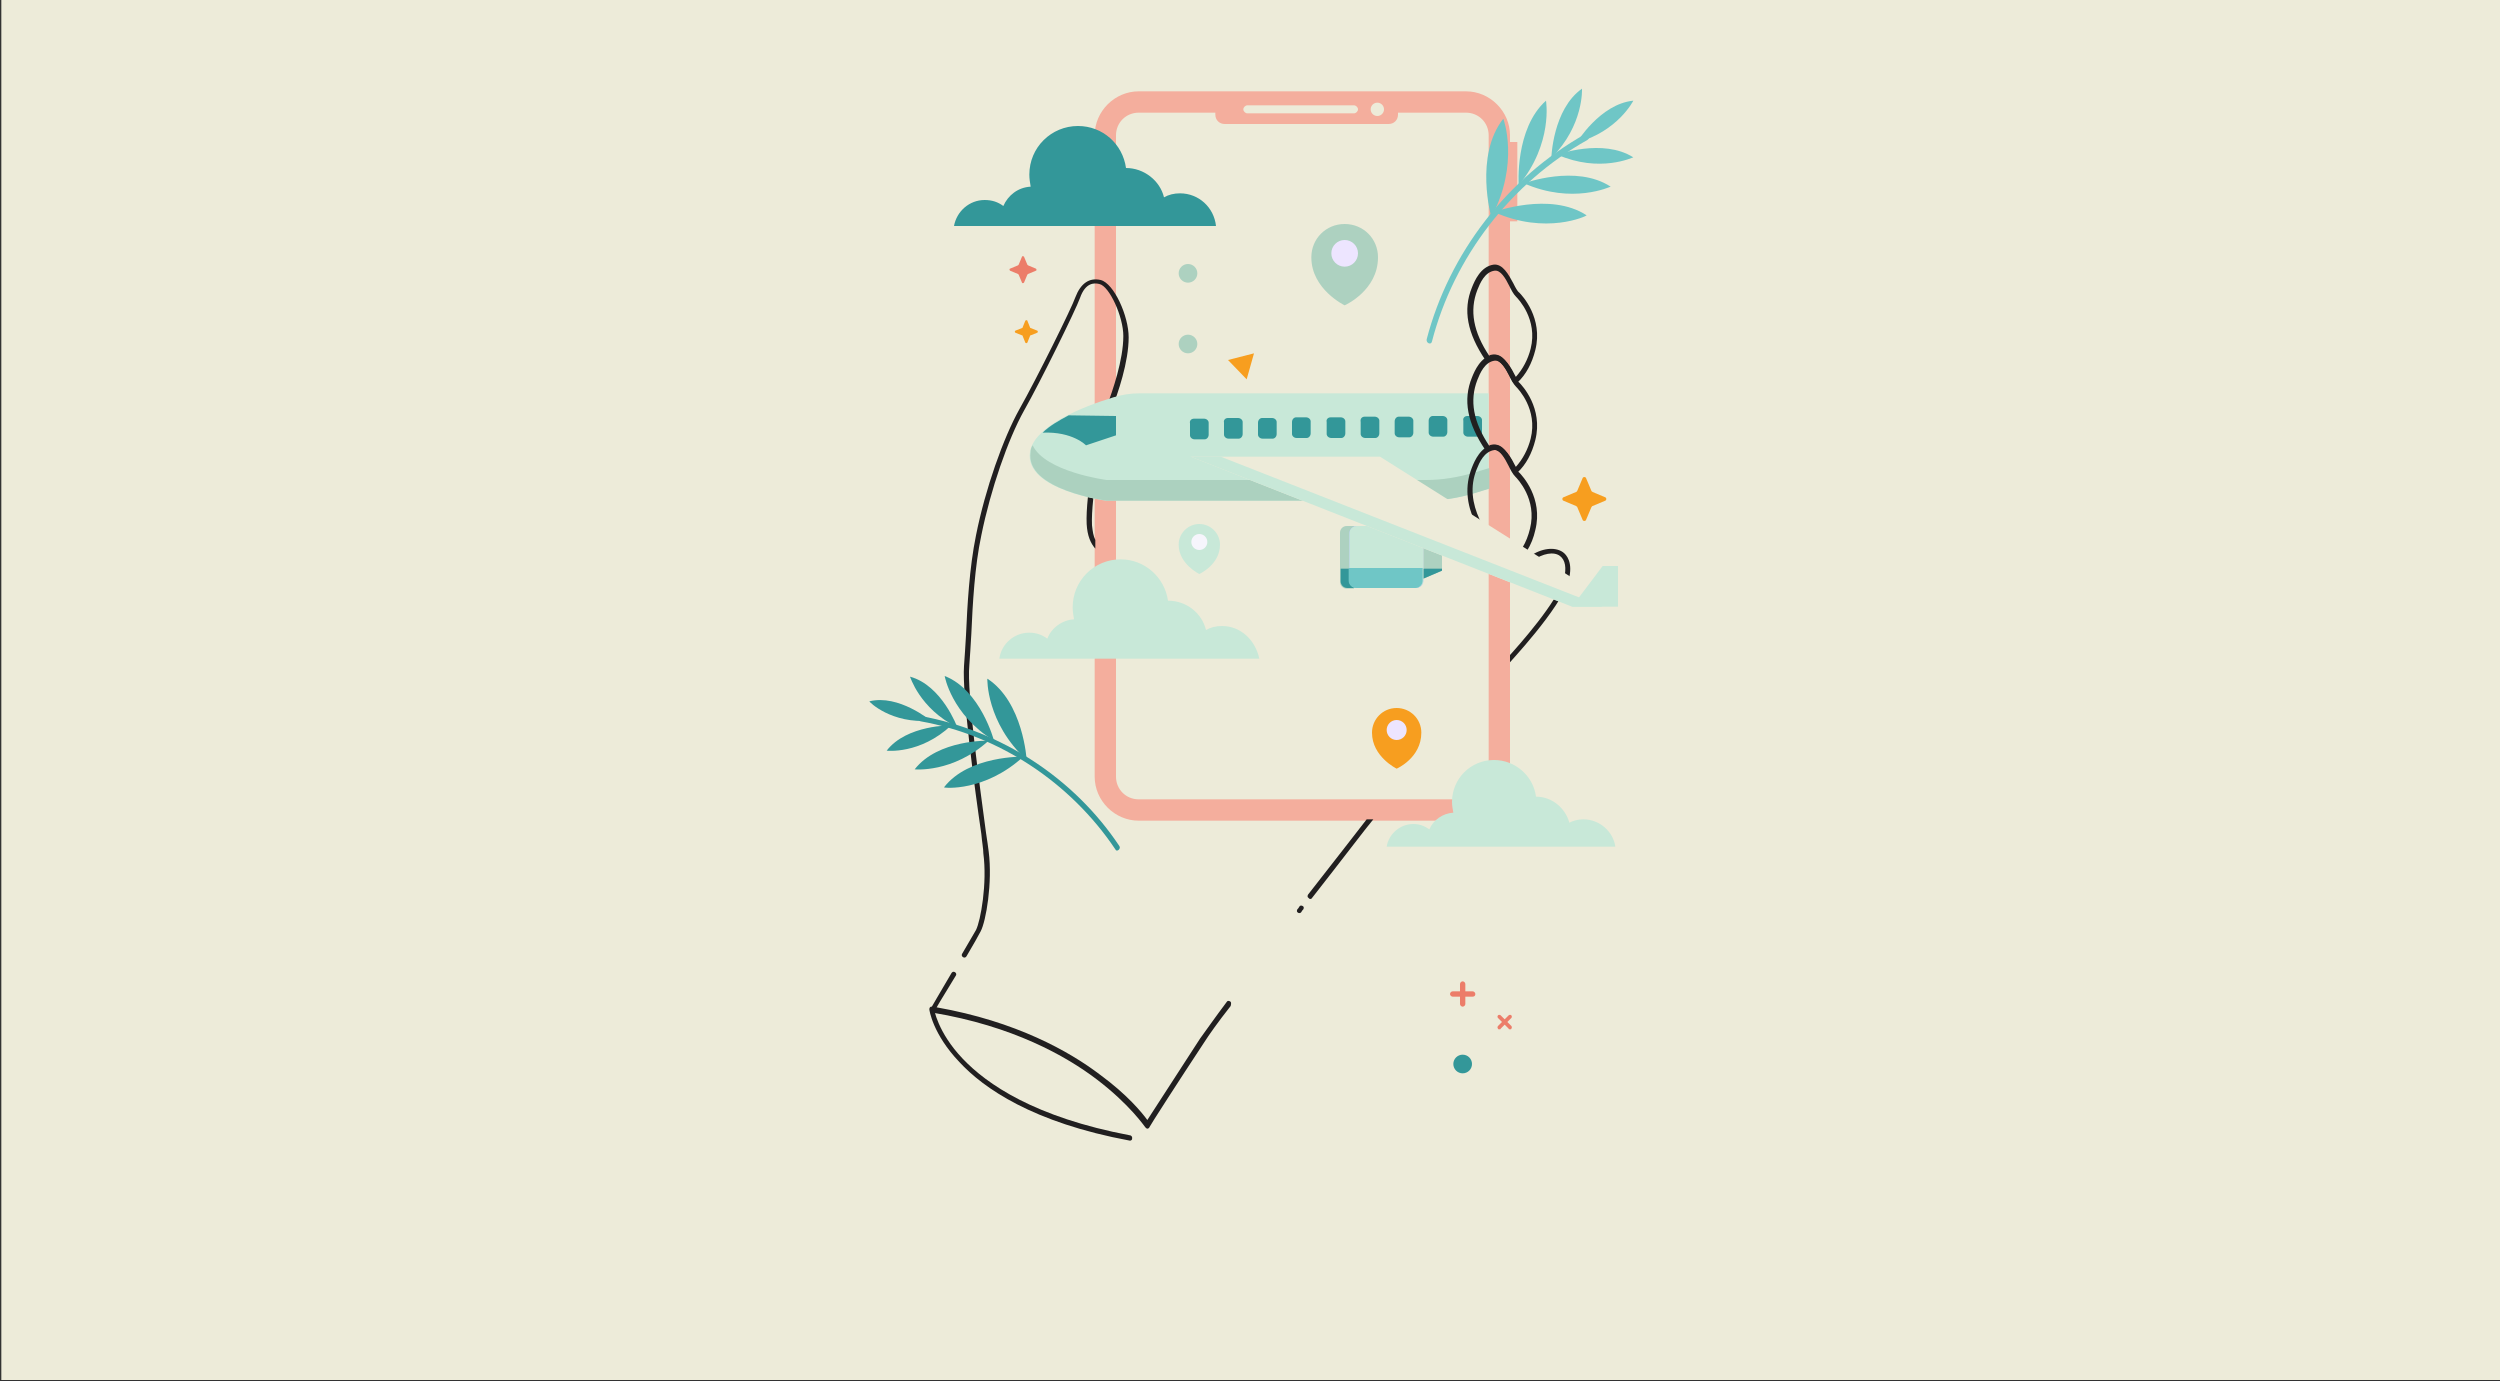 <?xml version="1.0" encoding="utf-8"?>
<!-- Generator: Adobe Illustrator 21.1.0, SVG Export Plug-In . SVG Version: 6.00 Build 0)  -->
<svg version="1.1" xmlns="http://www.w3.org/2000/svg" xmlns:xlink="http://www.w3.org/1999/xlink" x="0px" y="0px"
	 viewBox="0 0 375 207.2" style="enable-background:new 0 0 375 207.2;" xml:space="preserve">
<rect x="0" y="0" width="375" height="207.2" fill="#333333" stroke="none"/>
<style type="text/css">
	.st0{fill:#EDEBD9;}
	.st1{fill:#211F20;}
	.st2{fill:#F4AE9D;}
	.st3{fill:#EC7D69;}
	.st4{fill:#339799;}
	.st5{fill:#ADD1C0;}
	.st6{fill:#F79E1F;}
	.st7{fill:#6FC6C6;}
	.st8{fill:#C8E8D8;}
	.st9{fill:#A1AFFF;}
	.st10{fill:#ACD1BF;}
	.st11{fill:#EDE5FF;}
	.st12{fill:#F6F5FC;}
</style>
<g id="圖層_2">
	<rect x="0.2" y="0" class="st0" width="375" height="207"/>
</g>
<g id="圖層_1">
	<g>
		<g id="圖層_1_1_">
			<g id="圖層_1_2_">
				<g>
					<rect x="166.6" y="16.3" class="st0" width="57.3" height="104.3"/>
				</g>
			</g>
			<g>
				<g>
					<path class="st1" d="M225.7,100c0,0-0.1,0-0.1,0c-0.2-0.1-0.3-0.2-0.3-0.4l-0.4-11.9c0-0.1,0-0.2,0.1-0.2
						c0.1-0.1,1.3-1.8,4.4-4c1.8-1.3,3.8-1.5,5-0.7c0.6,0.4,1.6,1.6,0.9,4.2c-1.2,4.3-9,12.5-9.3,12.9
						C225.9,100,225.8,100,225.7,100z M225.7,87.8l0.4,10.9c1.9-2.1,7.5-8.4,8.5-11.9c0.4-1.6,0.2-2.8-0.6-3.4
						c-0.9-0.7-2.6-0.4-4.1,0.7C227.2,85.9,226,87.4,225.7,87.8z"/>
				</g>
			</g>
			<g>
				<g>
					<path class="st2" d="M226.5,21.3v-1c0-3.6-3-6.6-6.6-6.6h-49.1c-3.6,0-6.6,3-6.6,6.6v3.9h-1.5V28h1.5v2h-1.5v3.7h1.5v82.8
						c0,3.6,3,6.6,6.6,6.6h49.1c3.6,0,6.6-3,6.6-6.6V33.2h1.1V21.3H226.5z M223.3,116.5c0,1.9-1.5,3.4-3.4,3.4h-49.1
						c-1.9,0-3.4-1.5-3.4-3.4V20.3c0-1.9,1.5-3.4,3.4-3.4h11.5v0.3c0,0.8,0.6,1.4,1.4,1.4h24.6c0.8,0,1.4-0.6,1.4-1.4v-0.3h10.2
						c1.9,0,3.4,1.5,3.4,3.4V116.5z"/>
				</g>
			</g>
			<g>
				<g>
					<path class="st0" d="M203.1,17h-16c-0.3,0-0.6-0.3-0.6-0.6l0,0c0-0.3,0.3-0.6,0.6-0.6h16c0.3,0,0.6,0.3,0.6,0.6l0,0
						C203.7,16.7,203.4,17,203.1,17z"/>
				</g>
				<g>
					<circle class="st0" cx="206.6" cy="16.4" r="1"/>
				</g>
			</g>
			<g>
				<g>
					<path class="st1" d="M169.5,171.1C169.5,171.1,169.5,171.1,169.5,171.1c-14.6-2.7-22-7.9-25.6-11.8c-4-4.2-4.5-7.8-4.5-7.9
						c0-0.2,0.1-0.4,0.3-0.4c0.2,0,0.4,0.1,0.4,0.3l0,0c0,0,0.5,3.5,4.3,7.5c3.6,3.8,10.8,8.8,25.1,11.5c0.2,0,0.4,0.3,0.3,0.4
						C169.9,170.9,169.7,171.1,169.5,171.1z"/>
				</g>
			</g>
			<g>
				<g>
					<path class="st1" d="M195.2,136.8c0.1-0.2,0.2-0.3,0.3-0.4c0.1-0.2,0.1-0.4-0.1-0.5l0,0c-0.2-0.1-0.4-0.1-0.5,0.1
						c-0.1,0.2-0.2,0.3-0.3,0.4c-0.1,0.2-0.1,0.4,0.1,0.5l0,0C194.8,137,195.1,137,195.2,136.8z"/>
				</g>
				<g>
					<path class="st1" d="M196.8,134.7c4.4-5.6,8.1-10.5,9.2-11.8h-1c-1.4,1.8-4.8,6.2-8.8,11.3c-0.1,0.2-0.1,0.4,0.1,0.5l0,0
						C196.4,134.9,196.7,134.9,196.8,134.7z"/>
				</g>
				<g>
					<path class="st1" d="M147.5,128c0.6,4.5-0.4,10.1-1.1,11.5c-0.3,0.5-1.1,1.9-2.1,3.6c-0.1,0.2,0,0.4,0.2,0.5l0,0
						c0.2,0.1,0.4,0,0.5-0.2c1-1.7,1.8-3.1,2.1-3.7c0.8-1.5,1.8-7.3,1.2-12c-0.1-0.7-0.2-1.6-0.4-2.8c-0.9-6.8-2.9-21-2.5-25.1
						c0.1-1.3,0.2-3,0.3-4.7c0.2-4.5,0.5-10.1,1.5-14.8c1.4-6.9,4-14.4,6.4-18.7c2.5-4.4,7.8-15.2,8.4-16.9c0.8-2.3,2.1-2.3,2.9-2.1
						c1.5,0.3,3.6,4.9,3.6,7.8c0,3.6-1.6,8.2-2.5,10.6c-1.4,3.5-3.2,13.4-3,17.6c0.1,1.8,0.6,2.9,1.3,3.7V81
						c-0.3-0.6-0.4-1.3-0.5-2.2c-0.2-4.1,1.6-13.8,2.9-17.3c1-2.5,2.6-7.2,2.6-10.9c0-3.2-2.2-8.1-4.2-8.6c-1.7-0.4-3,0.5-3.8,2.6
						c-0.5,1.5-5.8,12.2-8.4,16.8c-2.4,4.3-5.1,11.9-6.5,18.9c-1,4.9-1.3,10.5-1.5,15c-0.1,1.7-0.2,3.3-0.3,4.6
						c-0.3,4.2,1.6,18.4,2.6,25.2C147.3,126.3,147.5,127.3,147.5,128z"/>
				</g>
				<g>
					<path class="st1" d="M184.5,150.2c-0.2-0.1-0.4-0.1-0.5,0.1c-1.8,2.4-3.2,4.4-4,5.5c-3.1,4.8-6.8,10.5-7.9,12.2
						c-0.8-1.1-3-3.8-7.1-6.8c-4.6-3.5-12.6-8-24.5-10.1c0.5-0.9,1.7-2.8,2.9-4.8c0.1-0.2,0-0.4-0.2-0.5l0,0c-0.2-0.1-0.4,0-0.5,0.2
						c-1.6,2.7-3.1,5.3-3.1,5.3c-0.1,0.1-0.1,0.3,0,0.4c0.1,0.1,0.2,0.2,0.3,0.2c12,2,20,6.5,24.6,10c5,3.8,7.2,7.1,7.3,7.2
						c0.1,0.1,0.2,0.2,0.3,0.2l0,0c0.1,0,0.3-0.1,0.3-0.2c0-0.1,4.5-7.1,8.2-12.7c0.7-1.1,2.1-3.1,4-5.5
						C184.7,150.5,184.7,150.3,184.5,150.2L184.5,150.2z"/>
				</g>
			</g>
			<g>
				<g>
					<path class="st3" d="M220.9,149.5h-3c-0.2,0-0.4-0.2-0.4-0.4c0-0.2,0.2-0.4,0.4-0.4h3c0.2,0,0.4,0.2,0.4,0.4
						C221.3,149.3,221.2,149.5,220.9,149.5z"/>
				</g>
				<g>
					<path class="st3" d="M219.4,151c-0.2,0-0.4-0.2-0.4-0.4v-3c0-0.2,0.2-0.4,0.4-0.4c0.2,0,0.4,0.2,0.4,0.4v3
						C219.8,150.8,219.6,151,219.4,151z"/>
				</g>
			</g>
			<g>
				<g>
					<path class="st3" d="M226.5,154.4c-0.1,0-0.2,0-0.2-0.1l-1.6-1.6c-0.1-0.1-0.1-0.3,0-0.4c0.1-0.1,0.3-0.1,0.4,0l1.6,1.6
						c0.1,0.1,0.1,0.3,0,0.4C226.7,154.4,226.6,154.4,226.5,154.4z"/>
				</g>
				<g>
					<path class="st3" d="M224.9,154.4c-0.1,0-0.2,0-0.2-0.1c-0.1-0.1-0.1-0.3,0-0.4l1.6-1.6c0.1-0.1,0.3-0.1,0.4,0
						c0.1,0.1,0.1,0.3,0,0.4l-1.6,1.6C225.1,154.4,225,154.4,224.9,154.4z"/>
				</g>
			</g>
			<g>
				<circle class="st4" cx="219.4" cy="159.6" r="1.4"/>
			</g>
			<g>
				<circle class="st5" cx="178.2" cy="51.6" r="1.4"/>
			</g>
			<g>
				<circle class="st5" cx="178.2" cy="41" r="1.4"/>
			</g>
			<g>
				<polygon class="st6" points="184.2,54 187,56.9 188.1,53 				"/>
			</g>
		</g>
		<g>
			<path class="st7" d="M223.7,32.6c0,0-2.6-9.2,1.8-14.8C225.5,17.8,228,24.5,223.7,32.6z"/>
		</g>
		<g>
			<path class="st7" d="M227.8,27.8c0,0-0.6-8.5,4.1-12.7C231.9,15.1,233,21.5,227.8,27.8z"/>
		</g>
		<g>
			<path class="st7" d="M232.7,23.7c0,0,0.2-7.3,4.6-10.4C237.3,13.3,237.6,18.8,232.7,23.7z"/>
		</g>
		<g>
			<path class="st7" d="M233.6,23.2c0,0,6.8-2.5,11.4,0.4C244.9,23.6,240,26,233.6,23.2z"/>
		</g>
		<g>
			<path class="st7" d="M228.6,27.5c0,0,7.8-2.9,13,0.5C241.5,28,235.9,30.7,228.6,27.5z"/>
		</g>
		<g>
			<path class="st7" d="M224.1,31.8c0,0,8.4-3.1,13.9,0.5C238,32.4,231.9,35.3,224.1,31.8z"/>
		</g>
		<g>
			<path class="st7" d="M236.5,21.4c0,0,3.5-5.8,8.5-6.3C245,15.1,242.7,19.7,236.5,21.4z"/>
		</g>
		<g>
			<path class="st7" d="M237.8,20.1c-11.7,6.6-20.4,17.8-23.8,30.8c-0.1,0.6,0.7,0.9,0.8,0.3c3.3-12.7,11.9-23.8,23.3-30.2
				C238.7,20.6,238.3,19.8,237.8,20.1L237.8,20.1z"/>
		</g>
		<g>
			<path class="st4" d="M154,114c0,0-0.5-8.7-5.9-12.2C148.1,101.8,147.9,108.4,154,114z"/>
		</g>
		<g>
			<path class="st4" d="M149.1,111.1c0,0-2-7.6-7.4-9.7C141.7,101.4,142.7,107.2,149.1,111.1z"/>
		</g>
		<g>
			<path class="st4" d="M143.6,109.1c0,0-2.3-6.3-7.1-7.6C136.5,101.4,137.9,106.3,143.6,109.1z"/>
		</g>
		<g>
			<path class="st4" d="M142.7,108.8c0,0-6.7-0.1-9.7,3.8C133,112.6,138,113.2,142.7,108.8z"/>
		</g>
		<g>
			<path class="st4" d="M148.3,111.1c0,0-7.6-0.2-11.1,4.3C137.2,115.4,142.9,116,148.3,111.1z"/>
		</g>
		<g>
			<path class="st4" d="M153.5,113.5c0,0-8.2-0.2-11.9,4.6C141.6,118.2,147.7,118.8,153.5,113.5z"/>
		</g>
		<g>
			<path class="st4" d="M139.6,108.1c0,0-4.8-4-9.2-2.9C130.4,105.3,133.7,108.6,139.6,108.1z"/>
		</g>
		<g>
			<path class="st4" d="M138.1,107.4c12.1,2.2,23,9.3,29.8,19.5c0.3,0.4-0.4,1-0.6,0.5c-6.7-10-17.4-17.1-29.2-19.2
				C137.5,108.1,137.6,107.3,138.1,107.4L138.1,107.4z"/>
		</g>
		<g>
			<path class="st8" d="M183.3,93.9c-0.9,0-1.7,0.2-2.4,0.6c-0.6-2.5-2.9-4.4-5.7-4.4c0,0,0,0,0,0c-0.5-3.5-3.5-6.2-7.1-6.2
				c-4,0-7.2,3.2-7.2,7.2c0,0.6,0.1,1.2,0.2,1.8c-1.8,0.1-3.4,1.3-4,2.9c-0.8-0.6-1.7-0.9-2.7-0.9c-2.3,0-4.2,1.7-4.5,3.9h39
				C188.3,96,186.1,93.9,183.3,93.9z"/>
		</g>
		<g id="XMLID_26_">
			<path class="st5" d="M203.1,78.9H202c-0.5,0-1,0.4-1,1v7.4c0,0.5,0.4,1,1,1h1.1V78.9z"/>
		</g>
		<g id="XMLID_25_">
			<path class="st9" d="M212.4,78.9h-8.9c-0.6,0-1.1,0.5-1.1,1.1v7.1c0,0.6,0.5,1.1,1.1,1.1h8.9c0.6,0,1.1-0.5,1.1-1.1V80
				C213.5,79.4,213,78.9,212.4,78.9z"/>
		</g>
		<g id="XMLID_24_">
			<polygon class="st5" points="216.3,81.5 213.5,80.2 213.5,86.8 216.3,85.6 			"/>
		</g>
		<g>
			<path class="st4" d="M201.1,85.3v1.9c0,0.5,0.4,1,1,1h1.1v-2.9L201.1,85.3L201.1,85.3z"/>
		</g>
		<g>
			<polygon class="st4" points="213.5,85.3 213.5,86.8 216.3,85.6 216.3,85.3 			"/>
		</g>
		<g id="XMLID_23_">
			<path class="st8" d="M212.4,78.9h-8.9c-0.6,0-1.1,0.5-1.1,1.1v7.1c0,0.6,0.5,1.1,1.1,1.1h8.9c0.6,0,1.1-0.5,1.1-1.1V80
				C213.5,79.4,213,78.9,212.4,78.9z"/>
		</g>
		<g>
			<path class="st7" d="M202.3,85.2v1.9c0,0.6,0.5,1.1,1.1,1.1h8.9c0.6,0,1.1-0.5,1.1-1.1v-1.9H202.3z"/>
		</g>
		<g>
			<path class="st8" d="M223.4,59h-52.5c-1.3,0-2.6,0.2-3.9,0.6c-4.6,1.4-11.9,4.3-12.5,8.2c-0.9,5.7,11.4,7.3,11.4,7.3h47.9
				c2.4,0,4.9-0.4,7.2-1.1l2.3-0.7V59z"/>
		</g>
		<g>
			<path class="st10" d="M213.9,72h-47.9c0,0-9.2-1.2-11.1-5.2c-0.2,0.3-0.3,0.6-0.3,1c-0.9,5.7,11.4,7.3,11.4,7.3h47.9
				c2.4,0,4.9-0.4,7.2-1.1l2.3-0.7v-3.1l-2.3,0.7C218.7,71.6,216.3,72,213.9,72z"/>
		</g>
		<g>
			<path class="st4" d="M167.4,62.4l-7.1-0.1c-1.5,0.8-2.9,1.6-3.9,2.6c4.5-0.2,6.5,1.9,6.5,1.9l4.5-1.5V62.4z"/>
		</g>
		<g id="XMLID_22_">
			<path class="st4" d="M220.1,62.4h1.5c0.4,0,0.7,0.3,0.7,0.6v1.8c0,0.4-0.3,0.7-0.6,0.7h-1.5c-0.4,0-0.7-0.3-0.7-0.6v-1.8
				C219.4,62.7,219.7,62.4,220.1,62.4z"/>
		</g>
		<g id="XMLID_21_">
			<path class="st4" d="M214.9,62.4h1.5c0.4,0,0.7,0.3,0.7,0.6v1.8c0,0.4-0.3,0.7-0.6,0.7H215c-0.4,0-0.7-0.3-0.7-0.6v-1.8
				C214.3,62.7,214.6,62.4,214.9,62.4z"/>
		</g>
		<g id="XMLID_20_">
			<path class="st4" d="M209.8,62.5h1.5c0.4,0,0.7,0.3,0.7,0.6v1.8c0,0.4-0.3,0.7-0.6,0.7h-1.5c-0.4,0-0.7-0.3-0.7-0.6v-1.8
				C209.2,62.8,209.5,62.5,209.8,62.5z"/>
		</g>
		<g id="XMLID_19_">
			<path class="st4" d="M204.7,62.5h1.5c0.4,0,0.7,0.3,0.7,0.6V65c0,0.4-0.3,0.7-0.6,0.7h-1.5c-0.4,0-0.7-0.3-0.7-0.6v-1.8
				C204,62.8,204.3,62.5,204.7,62.5z"/>
		</g>
		<g id="XMLID_18_">
			<path class="st4" d="M199.6,62.6h1.5c0.4,0,0.7,0.3,0.7,0.6V65c0,0.4-0.3,0.7-0.6,0.7h-1.5c-0.4,0-0.7-0.3-0.7-0.6v-1.8
				C198.9,62.9,199.2,62.6,199.6,62.6z"/>
		</g>
		<g id="XMLID_17_">
			<path class="st4" d="M194.4,62.6h1.5c0.4,0,0.7,0.3,0.7,0.6v1.8c0,0.4-0.3,0.7-0.6,0.7h-1.5c-0.4,0-0.7-0.3-0.7-0.6v-1.8
				C193.8,62.9,194.1,62.6,194.4,62.6z"/>
		</g>
		<g id="XMLID_16_">
			<path class="st4" d="M189.3,62.7h1.5c0.4,0,0.7,0.3,0.7,0.6v1.8c0,0.4-0.3,0.7-0.6,0.7h-1.5c-0.4,0-0.7-0.3-0.7-0.6v-1.8
				C188.7,63,189,62.7,189.3,62.7z"/>
		</g>
		<g id="XMLID_15_">
			<path class="st4" d="M184.2,62.7h1.5c0.4,0,0.7,0.3,0.7,0.6v1.8c0,0.4-0.3,0.7-0.6,0.7h-1.5c-0.4,0-0.7-0.3-0.7-0.6v-1.8
				C183.5,63,183.8,62.7,184.2,62.7z"/>
		</g>
		<g id="XMLID_14_">
			<path class="st4" d="M179.1,62.8h1.5c0.4,0,0.7,0.3,0.7,0.6v1.8c0,0.4-0.3,0.7-0.6,0.7h-1.5c-0.4,0-0.7-0.3-0.7-0.6v-1.8
				C178.4,63.1,178.7,62.8,179.1,62.8z"/>
		</g>
		<g>
			<g>
				<path class="st5" d="M206.7,38.6c0-2.8-2.2-5-5-5c-2.8,0-5,2.2-5,5c0,4.8,5,7.2,5,7.2S206.7,43.6,206.7,38.6z"/>
			</g>
			<g>
				<circle class="st11" cx="201.7" cy="38" r="2"/>
			</g>
		</g>
		<g>
			<path class="st6" d="M213.2,109.9c0-2.1-1.7-3.7-3.7-3.7c-2.1,0-3.7,1.7-3.7,3.7c0,3.6,3.7,5.4,3.7,5.4S213.2,113.7,213.2,109.9z
				"/>
		</g>
		<g>
			<circle class="st11" cx="209.5" cy="109.5" r="1.5"/>
		</g>
		<g>
			<g>
				<path class="st8" d="M183,81.7c0-1.7-1.4-3.1-3.1-3.1s-3.1,1.4-3.1,3.1c0,2.9,3.1,4.4,3.1,4.4S183,84.7,183,81.7z"/>
			</g>
			<g>
				<circle class="st12" cx="179.9" cy="81.3" r="1.2"/>
			</g>
		</g>
		<g>
			<path class="st8" d="M237.5,122.9c-0.8,0-1.5,0.2-2.1,0.5c-0.6-2.2-2.6-3.9-5-3.9c0,0,0,0,0,0c-0.4-3.1-3.1-5.5-6.3-5.5
				c-3.5,0-6.3,2.8-6.3,6.3c0,0.5,0.1,1.1,0.2,1.6c-1.6,0.1-3,1.1-3.6,2.5c-0.7-0.5-1.5-0.8-2.4-0.8c-2,0-3.7,1.5-4,3.4h34.3
				C242,124.8,240,122.9,237.5,122.9z"/>
		</g>
		<g>
			<path class="st4" d="M177,29c-0.9,0-1.7,0.2-2.4,0.6c-0.6-2.5-3-4.4-5.7-4.4c0,0,0,0,0,0c-0.5-3.6-3.5-6.3-7.2-6.3
				c-4,0-7.3,3.2-7.3,7.3c0,0.6,0.1,1.2,0.2,1.8c-1.9,0.1-3.4,1.3-4.1,2.9c-0.8-0.6-1.7-0.9-2.8-0.9c-2.3,0-4.2,1.7-4.6,3.9h39.3
				C182.1,31.1,179.8,29,177,29z"/>
		</g>
		<g>
			<path class="st6" d="M154.1,48.1l0.4,1c0,0,0,0.1,0.1,0.1l1,0.4c0.1,0.1,0.1,0.2,0,0.3l-1,0.4c0,0-0.1,0-0.1,0.1l-0.4,1
				c-0.1,0.1-0.2,0.1-0.3,0l-0.4-1c0,0,0-0.1-0.1-0.1l-1-0.4c-0.1-0.1-0.1-0.2,0-0.3l1-0.4c0,0,0.1,0,0.1-0.1l0.4-1
				C153.9,48,154.1,48,154.1,48.1z"/>
		</g>
		<g>
			<path class="st6" d="M237.9,71.7l0.8,1.9c0,0.1,0.1,0.1,0.2,0.2l1.9,0.8c0.2,0.1,0.2,0.4,0,0.5l-1.9,0.8c-0.1,0-0.1,0.1-0.2,0.2
				l-0.8,1.9c-0.1,0.2-0.4,0.2-0.5,0l-0.8-1.9c0-0.1-0.1-0.1-0.2-0.2l-1.9-0.8c-0.2-0.1-0.2-0.4,0-0.5l1.9-0.8
				c0.1,0,0.1-0.1,0.2-0.2l0.8-1.9C237.5,71.5,237.8,71.5,237.9,71.7z"/>
		</g>
		<g>
			<path class="st0" d="M235.6,63.1l0.5,1.2c0,0,0.1,0.1,0.1,0.1l1.2,0.5c0.2,0.1,0.2,0.3,0,0.3l-1.2,0.5c0,0-0.1,0.1-0.1,0.1
				l-0.5,1.2c-0.1,0.2-0.3,0.2-0.3,0l-0.5-1.2c0,0-0.1-0.1-0.1-0.1l-1.2-0.5c-0.2-0.1-0.2-0.3,0-0.3l1.2-0.5c0,0,0.1-0.1,0.1-0.1
				l0.5-1.2C235.3,62.9,235.5,62.9,235.6,63.1z"/>
		</g>
		<g>
			<path class="st0" d="M143.5,43.7l0.6,1.4c0,0.1,0.1,0.1,0.1,0.1l1.4,0.6c0.2,0.1,0.2,0.3,0,0.4l-1.4,0.6c-0.1,0-0.1,0.1-0.1,0.1
				l-0.6,1.4c-0.1,0.2-0.3,0.2-0.4,0l-0.6-1.4c0-0.1-0.1-0.1-0.1-0.1l-1.4-0.6c-0.2-0.1-0.2-0.3,0-0.4l1.4-0.6
				c0.1,0,0.1-0.1,0.1-0.1l0.6-1.4C143.2,43.5,143.4,43.5,143.5,43.7z"/>
		</g>
		<g>
			<path class="st3" d="M153.6,38.5l0.5,1.2c0,0,0.1,0.1,0.1,0.1l1.2,0.5c0.1,0.1,0.1,0.3,0,0.3l-1.2,0.5c0,0-0.1,0.1-0.1,0.1
				l-0.5,1.2c-0.1,0.1-0.3,0.1-0.3,0l-0.5-1.2c0,0-0.1-0.1-0.1-0.1l-1.2-0.5c-0.1-0.1-0.1-0.3,0-0.3l1.2-0.5c0,0,0.1-0.1,0.1-0.1
				l0.5-1.2C153.3,38.4,153.5,38.4,153.6,38.5z"/>
		</g>
		<g id="圖層_3_2_">
			<g>
				<g>
					<path class="st1" d="M227.3,57.5C227.2,57.5,227.2,57.5,227.3,57.5c-0.3,0-0.4-0.2-0.7-0.8c-0.9-1.8-1.9-3.3-3.3-2.6
						c-0.2,0.1-0.4,0-0.5-0.1c-2.7-4-3.4-7.5-2-10.9c0.4-1,1.3-3.1,3.2-3.4c1.4-0.2,2.3,1.5,3,2.8c0.3,0.6,0.6,1.2,0.9,1.4
						c0.4,0.4,3.6,3.8,2.4,8.6c-0.5,2-1.4,3.7-2.7,4.9C227.5,57.5,227.4,57.5,227.3,57.5z M224,53.2c1.7,0,2.8,2.2,3.3,3.2
						c0,0,0,0.1,0.1,0.1c1-1.1,1.8-2.6,2.2-4.2c1.1-4.4-1.9-7.5-2.2-7.8c-0.4-0.4-0.7-1-1-1.6c-0.6-1.2-1.3-2.4-2.2-2.3
						c-1.5,0.2-2.2,1.9-2.6,2.9c-1.2,3.1-0.6,6.3,1.8,9.9C223.5,53.2,223.7,53.2,224,53.2z"/>
				</g>
			</g>
			<g>
				<g>
					<path class="st1" d="M227.3,71C227.2,71,227.2,71,227.3,71c-0.3,0-0.4-0.2-0.7-0.8c-0.9-1.8-1.9-3.3-3.3-2.6
						c-0.2,0.1-0.4,0-0.5-0.1c-2.7-4-3.4-7.5-2-10.9c0.4-1,1.3-3.1,3.2-3.4c1.4-0.2,2.3,1.5,3,2.8c0.3,0.6,0.6,1.2,0.9,1.4
						c0.4,0.4,3.6,3.8,2.4,8.6c-0.5,2-1.4,3.7-2.7,4.9C227.5,71,227.4,71,227.3,71z M224,66.7c1.7,0,2.8,2.2,3.3,3.2
						c0,0,0,0.1,0.1,0.1c1-1.1,1.8-2.6,2.2-4.2c1.1-4.4-1.9-7.5-2.2-7.8c-0.4-0.4-0.7-1-1-1.6c-0.6-1.2-1.3-2.4-2.2-2.3
						c-1.5,0.2-2.2,1.9-2.6,2.9c-1.2,3.1-0.6,6.3,1.8,9.9C223.5,66.7,223.7,66.7,224,66.7z"/>
				</g>
			</g>
			<g>
				<g>
					<path class="st1" d="M226.5,85.2L226.5,85.2L226.5,85.2L226.5,85.2c-0.2,0-0.4-0.1-0.4-0.2c-3.7-3.9-7.6-9.2-5.3-14.9
						c0.4-1,1.3-3.1,3.2-3.4c1.4-0.2,2.3,1.5,3,2.8c0.3,0.6,0.6,1.2,0.9,1.4c0.4,0.4,3.6,3.8,2.4,8.6c-0.5,2.3-1.7,4.2-3.4,5.5
						C226.8,85.1,226.6,85.2,226.5,85.2z M224.2,67.5C224.1,67.5,224.1,67.5,224.2,67.5c-1.6,0.2-2.3,1.9-2.7,2.9
						c-2.1,5.2,1.6,10.2,5,13.9c1.5-1.2,2.5-2.9,3-5c1.1-4.4-1.9-7.5-2.2-7.8c-0.4-0.4-0.7-1-1-1.6C225.7,68.7,225,67.5,224.2,67.5z
						"/>
				</g>
			</g>
			<g>
				<g>
					<polygon class="st0" points="207,68.5 178.6,68.5 235.8,91 242.7,91 					"/>
				</g>
				<g>
					<polygon class="st8" points="178.6,68.5 235.8,91 240.4,91 183.1,68.5 					"/>
				</g>
				<g>
					<polygon class="st8" points="235.8,91 240.4,84.9 242.7,84.9 242.7,91 					"/>
				</g>
			</g>
		</g>
	</g>
</g>
</svg>

